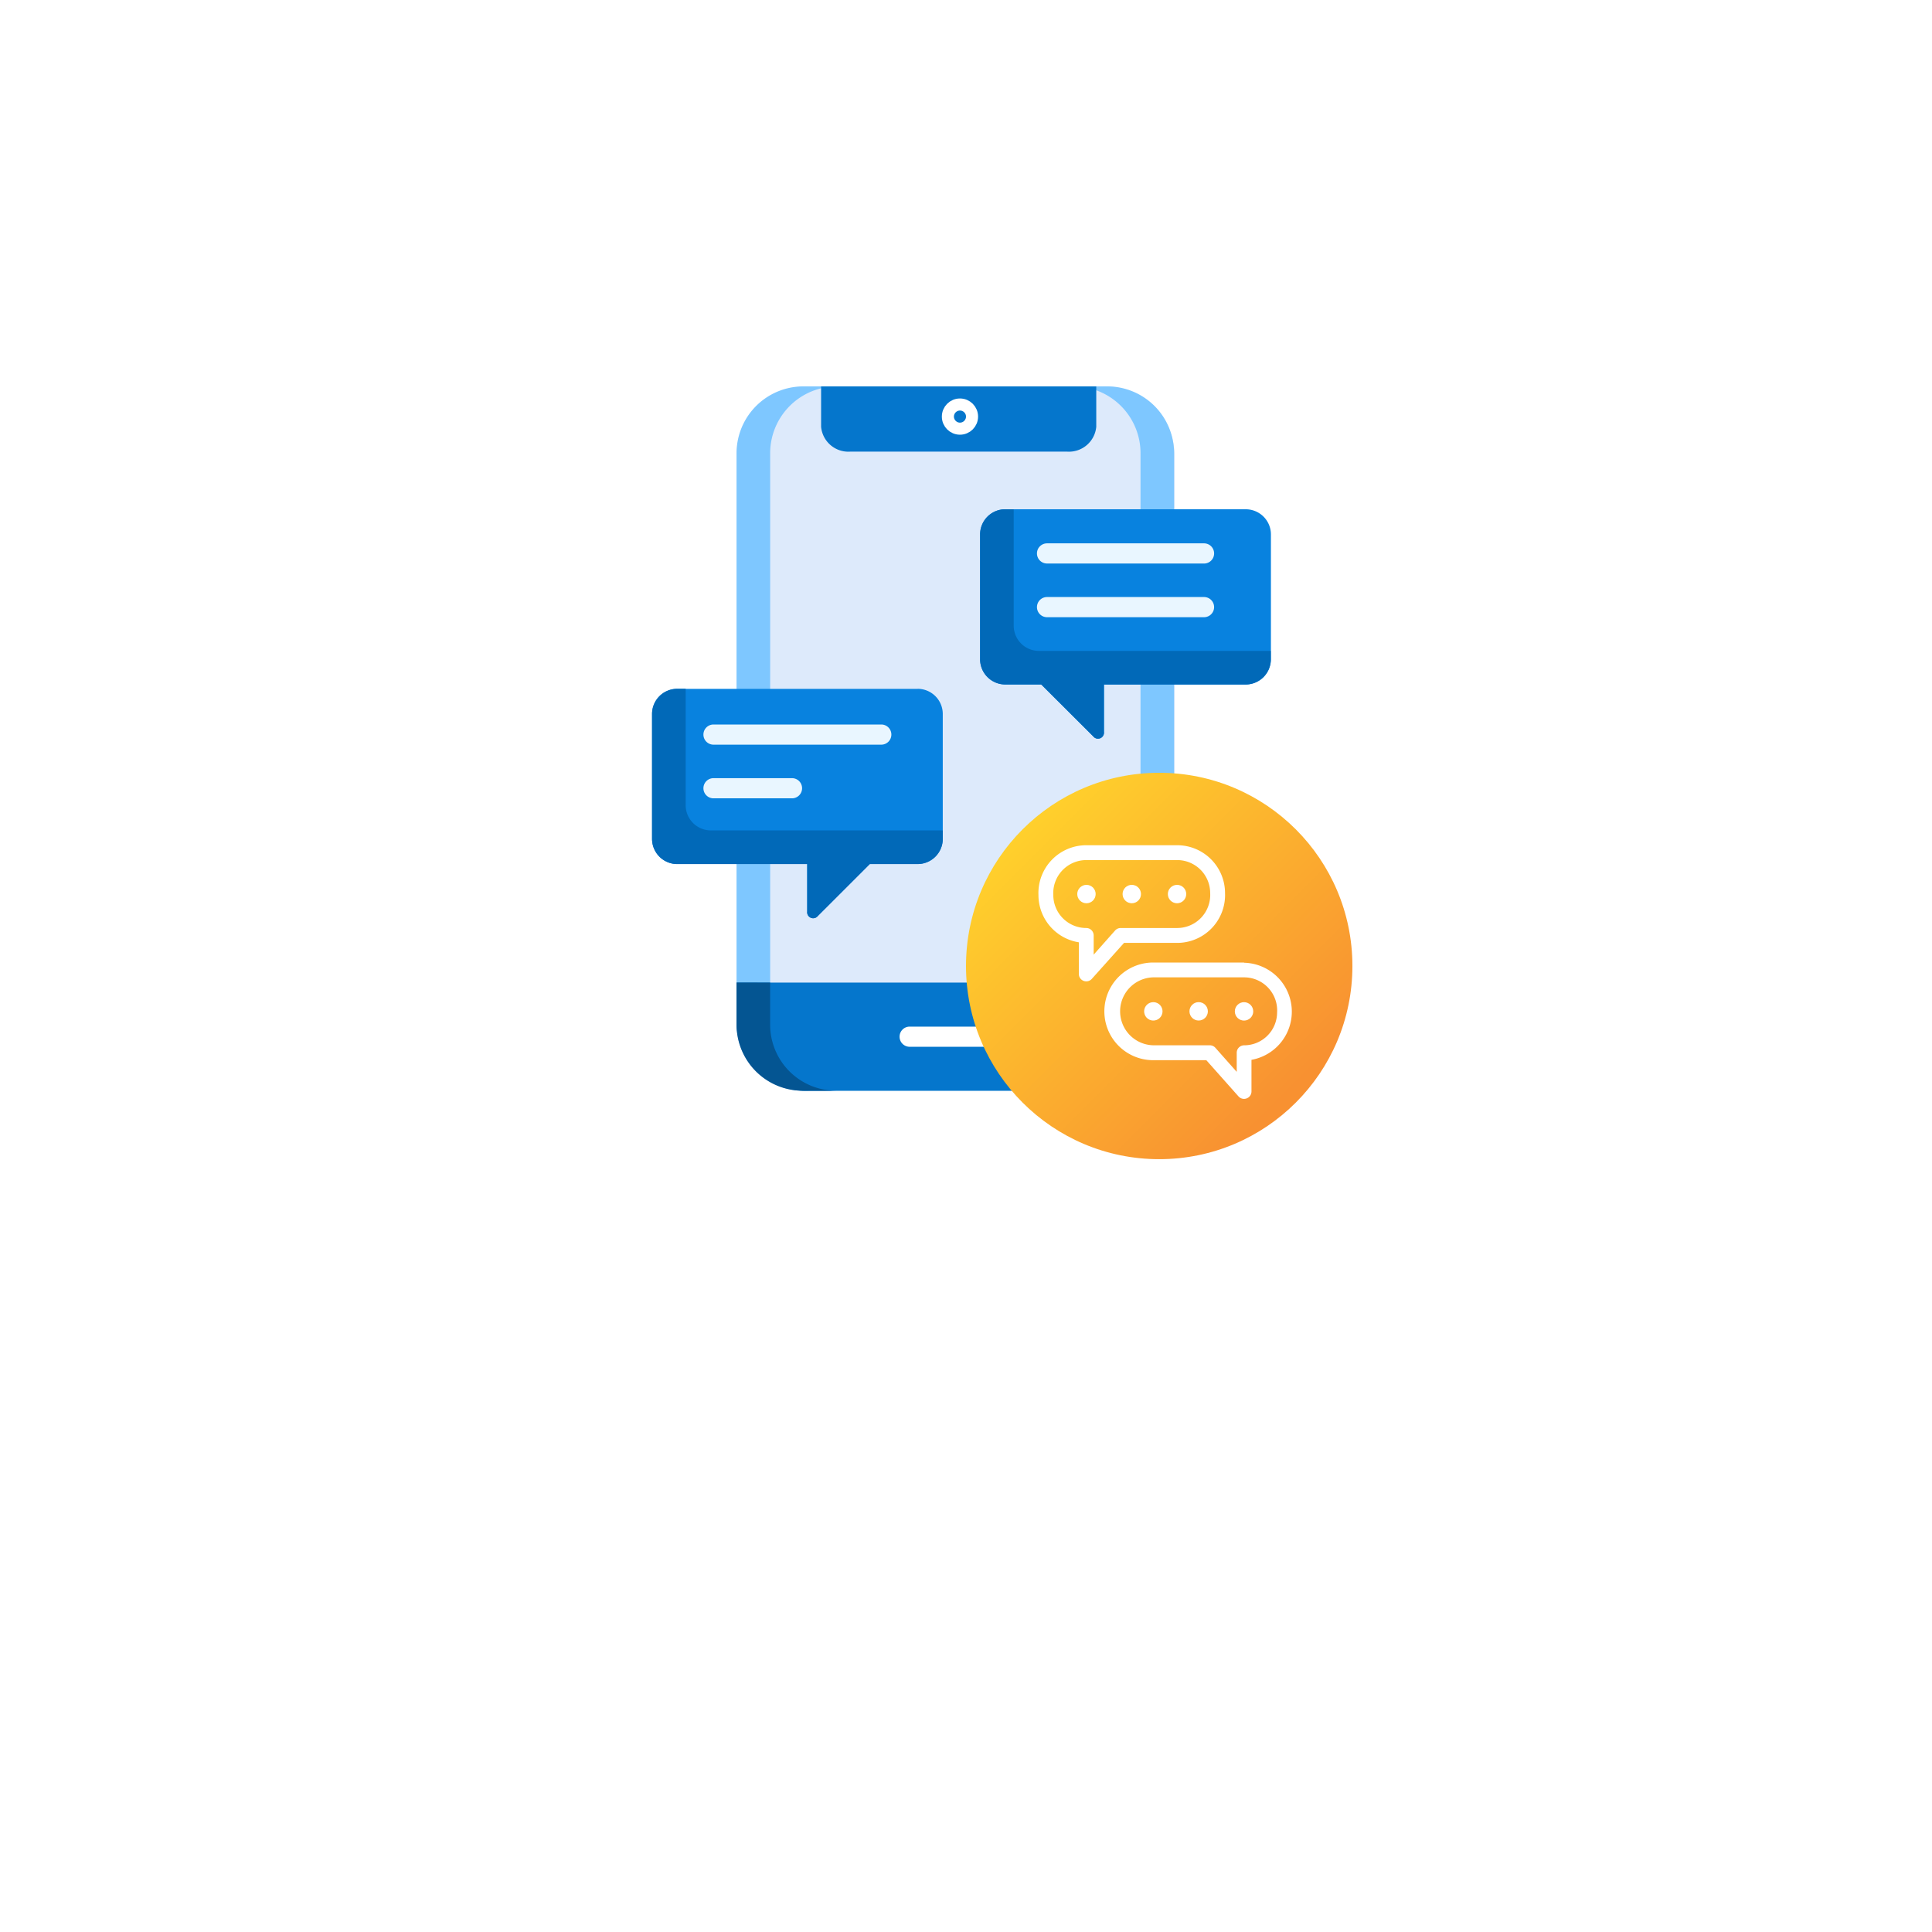 <svg xmlns="http://www.w3.org/2000/svg" xmlns:xlink="http://www.w3.org/1999/xlink" width="80" height="80" viewBox="0 0 80 80"><defs><style>.a{fill:#fff;}.b{fill:#ddeafb;}.b,.c,.d,.e,.g,.h{fill-rule:evenodd;}.c{fill:#7ec7ff;}.d{fill:#0576cc;}.e{fill:#0882df;}.f{fill:#e9f6ff;}.g{fill:#045592;}.h{fill:#0169b8;}.i,.l{fill:none;}.i{stroke:#fff;stroke-width:0.5px;}.j{fill:url(#c);}.k{stroke:none;}.m{filter:url(#a);}</style><filter id="a" x="0" y="0" width="80" height="80" filterUnits="userSpaceOnUse"><feOffset dy="8" input="SourceAlpha"/><feGaussianBlur stdDeviation="5" result="b"/><feFlood flood-opacity="0.188"/><feComposite operator="in" in2="b"/><feComposite in="SourceGraphic"/></filter><linearGradient id="c" x1="0.146" y1="0.146" x2="0.852" y2="0.852" gradientUnits="objectBoundingBox"><stop offset="0" stop-color="#ffd02c"/><stop offset="0.97" stop-color="#f89131"/></linearGradient></defs><g transform="translate(-4 -501)"><g class="m" transform="matrix(1, 0, 0, 1, 4, 501)"><rect class="a" width="50" height="50" rx="16" transform="translate(15 7)"/></g><g transform="translate(5.131 517)"><g transform="translate(29.369)"><path class="b" d="M127.825,0H115.705a2.916,2.916,0,0,0-3.01,2.792V26.376a2.916,2.916,0,0,0,3.01,2.79h12.119a2.916,2.916,0,0,0,3.012-2.79V2.792A2.917,2.917,0,0,0,127.825,0Z" transform="translate(-112.695 0)"/><path class="c" d="M333.91,0H335.3a2.768,2.768,0,0,1,2.727,2.792V26.376a2.768,2.768,0,0,1-2.727,2.79H333.91a2.767,2.767,0,0,0,2.727-2.79V2.792A2.767,2.767,0,0,0,333.91,0Z" transform="translate(-319.91)"/><path class="c" d="M338.028,0h-1.392a2.768,2.768,0,0,0-2.727,2.792V26.376a2.768,2.768,0,0,0,2.727,2.79h1.392a2.767,2.767,0,0,1-2.727-2.79V2.792A2.767,2.767,0,0,1,338.028,0Z" transform="translate(-333.91 0)"/><path class="d" d="M112.695,431.523v1.753a2.888,2.888,0,0,0,3.01,2.727h12.119a2.889,2.889,0,0,0,3.012-2.727v-1.753Z" transform="translate(-112.695 -406.836)"/><path class="d" d="M173.3,0V1.671a1.134,1.134,0,0,0,1.21,1.03h8.972a1.136,1.136,0,0,0,1.212-1.03V0Z" transform="translate(-169.8 0)"/></g><path class="a" d="M222.821,465.1a.417.417,0,1,0,0-.835h-3.807a.417.417,0,0,0,0,.835Z" transform="translate(-182.478 -437.755)"/><path class="e" d="M36.865,88.3H26.909a1.041,1.041,0,0,0-1.04,1.038v5.177a1.043,1.043,0,0,0,1.04,1.04H28.4L30.552,97.7A.249.249,0,0,0,31,97.521l0-1.964h5.871a1.044,1.044,0,0,0,1.04-1.04V89.339a1.042,1.042,0,0,0-1.04-1.038Z" transform="translate(13.584 -83.213)"/><path class="e" d="M280.873,217.364h-9.958a1.042,1.042,0,0,0-1.04,1.038v5.177a1.044,1.044,0,0,0,1.04,1.04H276.3v1.964a.248.248,0,0,0,.442.183l2.149-2.148h1.982a1.044,1.044,0,0,0,1.04-1.04V218.4a1.042,1.042,0,0,0-1.04-1.038Z" transform="translate(-244.006 -204.84)"/><path class="f" d="M75,126.836A.417.417,0,1,0,75,126h-6.5a.417.417,0,0,0,0,.835Zm0,2.222a.417.417,0,1,0,0-.835h-6.5a.417.417,0,0,0,0,.835Z" transform="translate(-26.275 -119.501)"/><path class="f" d="M308.505,255.9a.417.417,0,1,1,0-.835h6.947a.417.417,0,1,1,0,.835Zm0,2.222a.417.417,0,1,1,0-.835h3.25a.417.417,0,1,1,0,.835Z" transform="translate(-280.091 -241.065)"/><path class="g" d="M335.3,431.523v1.753A2.734,2.734,0,0,0,338.028,436h-1.392a2.735,2.735,0,0,1-2.727-2.727v-1.753Z" transform="translate(-304.541 -406.836)"/><path class="h" d="M281.913,223.58a1.044,1.044,0,0,1-1.04,1.04h-1.982l-2.149,2.148a.248.248,0,0,1-.442-.183V224.62h-5.385a1.044,1.044,0,0,1-1.04-1.04V218.4a1.042,1.042,0,0,1,1.04-1.038h.352v4.824a1.044,1.044,0,0,0,1.04,1.04h9.606Z" transform="translate(-244.006 -204.841)"/><path class="h" d="M37.905,94.516a1.044,1.044,0,0,1-1.04,1.04H30.994l0,1.964a.249.249,0,0,1-.443.183L28.4,95.556H26.909a1.043,1.043,0,0,1-1.04-1.04V89.339a1.041,1.041,0,0,1,1.04-1.038h.352v4.824a1.042,1.042,0,0,0,1.038,1.04h9.606Z" transform="translate(13.584 -83.213)"/><g class="i" transform="translate(37.869 0.5)"><circle class="k" cx="0.75" cy="0.75" r="0.75"/><circle class="l" cx="0.75" cy="0.75" r="0.5"/></g></g><g transform="translate(-20.743 429.575)"><g transform="translate(64.742 103.424)"><circle class="j" cx="8" cy="8" r="8" transform="translate(0.001 0)"/><g transform="translate(2.945 3)"><path class="a" d="M5.8,4.044A1.982,1.982,0,0,0,7.782,1.98,1.982,1.982,0,0,0,5.8,0H2.036A1.982,1.982,0,0,0,.056,2.064,1.983,1.983,0,0,0,1.728,4.02V5.335a.308.308,0,0,0,.537.2L3.6,4.044ZM3.23,3.531l-.887,1V3.736a.308.308,0,0,0-.308-.308A1.366,1.366,0,0,1,.671,2.064,1.37,1.37,0,0,1,2.036.615H5.8A1.366,1.366,0,0,1,7.167,1.98,1.37,1.37,0,0,1,5.8,3.428H3.46A.308.308,0,0,0,3.23,3.531Z" transform="translate(0)"/><circle class="a" cx="0.381" cy="0.381" r="0.381" transform="translate(1.663 1.641)"/><circle class="a" cx="0.381" cy="0.381" r="0.381" transform="translate(3.423 2.228) rotate(-67.486)"/><circle class="a" cx="0.381" cy="0.381" r="0.381" transform="translate(5.414 1.641)"/><path class="a" d="M140.942,236.828h-3.767a2.022,2.022,0,0,0,0,4.044h2.2l1.333,1.5a.308.308,0,0,0,.537-.2v-1.315a2.026,2.026,0,0,0-.308-4.02Zm1.364,2.064a1.366,1.366,0,0,1-1.364,1.364.308.308,0,0,0-.308.308v.791l-.887-1a.308.308,0,0,0-.23-.1h-2.342a1.407,1.407,0,0,1,0-2.813h3.767A1.369,1.369,0,0,1,142.306,238.892Z" transform="translate(-132.368 -231.971)"/><circle class="a" cx="0.381" cy="0.381" r="0.381" transform="translate(8.071 7.086) rotate(-67.486)"/><circle class="a" cx="0.381" cy="0.381" r="0.381" transform="translate(6.309 6.497)"/><circle class="a" cx="0.381" cy="0.381" r="0.381" transform="matrix(0.987, -0.16, 0.16, 0.987, 4.376, 6.564)"/></g></g></g></g></svg>